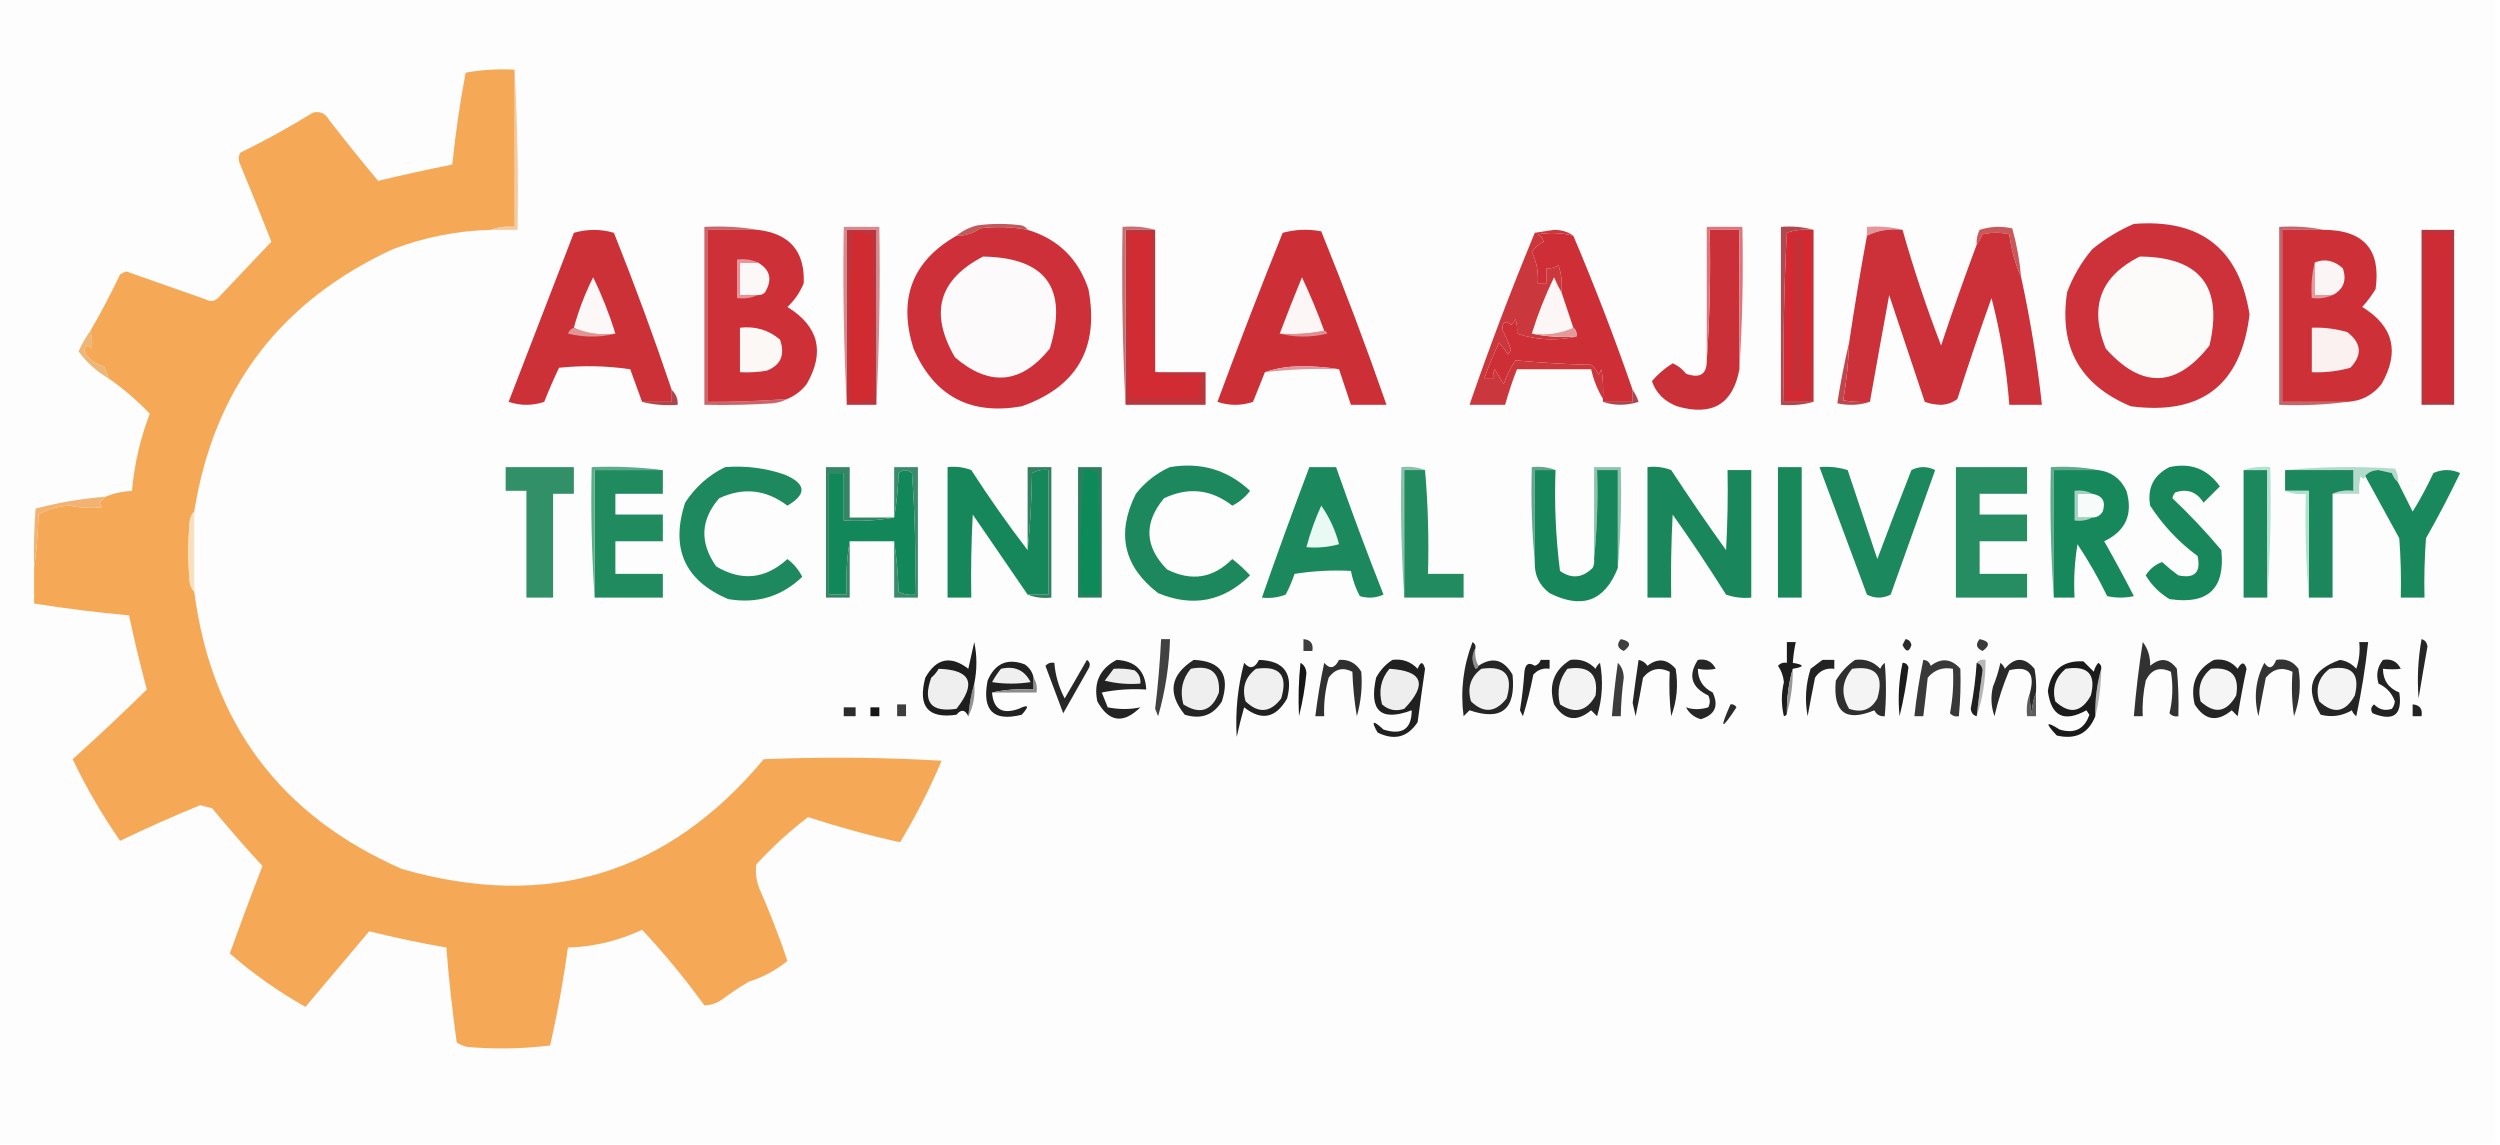 <svg width="297" height="136" viewBox="0 0 297 136" fill="none" xmlns="http://www.w3.org/2000/svg">
<g clip-path="url(#clip0_179_1258)">
<path fill-rule="evenodd" clip-rule="evenodd" d="M-0.176 -0.176C98.712 -0.176 197.599 -0.176 296.487 -0.176C296.487 45.157 296.487 90.49 296.487 135.824C197.599 135.824 98.712 135.824 -0.176 135.824C-0.176 90.49 -0.176 45.157 -0.176 -0.176Z" fill="#FDFDFD"/>
<path fill-rule="evenodd" clip-rule="evenodd" d="M61.13 8.28C61.481 14.56 61.598 20.902 61.482 27.306C60.425 27.306 59.368 27.306 58.311 27.306C59.173 26.963 60.113 26.845 61.13 26.953C61.13 20.729 61.13 14.504 61.13 8.28Z" fill="#F4CA9F"/>
<path fill-rule="evenodd" clip-rule="evenodd" d="M122.083 27.306C120.217 26.95 118.338 26.891 116.445 27.13C115.597 27.731 114.657 28.024 113.627 28.01C114.329 27.424 115.151 27.013 116.093 26.777C117.855 26.542 119.616 26.542 121.378 26.777C121.701 26.875 121.936 27.051 122.083 27.306Z" fill="#C05A5D"/>
<path fill-rule="evenodd" clip-rule="evenodd" d="M226.021 27.306C224.496 27.135 223.087 27.37 221.793 28.01C221.793 27.658 221.793 27.306 221.793 26.953C223.273 26.842 224.683 26.959 226.021 27.306Z" fill="#E2989A"/>
<path fill-rule="evenodd" clip-rule="evenodd" d="M240.114 32.943C239.403 31.334 238.933 29.631 238.705 27.834C237.648 27.599 236.591 27.599 235.534 27.834C235.328 28.293 235.093 28.704 234.829 29.067C234.779 28.446 234.896 27.859 235.181 27.306C236.457 26.898 237.749 26.839 239.057 27.13C239.588 29.024 239.94 30.962 240.114 32.943Z" fill="#C85859"/>
<path fill-rule="evenodd" clip-rule="evenodd" d="M90.021 27.306C88.024 27.306 86.028 27.306 84.031 27.306C84.031 34.117 84.031 40.929 84.031 47.741C87.208 47.759 90.379 47.642 93.544 47.389C93.032 47.671 92.445 47.847 91.782 47.917C89.084 48.093 86.382 48.152 83.679 48.093C83.679 41.047 83.679 34 83.679 26.953C85.86 26.84 87.974 26.957 90.021 27.306Z" fill="#CA666B"/>
<path fill-rule="evenodd" clip-rule="evenodd" d="M104.114 48.093C104.114 41.164 104.114 34.235 104.114 27.306C102.94 27.306 101.765 27.306 100.591 27.306C100.591 34.235 100.591 41.164 100.591 48.093C100.239 41.108 100.122 34.061 100.238 26.953C101.648 26.953 103.057 26.953 104.466 26.953C104.583 34.061 104.465 41.108 104.114 48.093Z" fill="#D78A8E"/>
<path fill-rule="evenodd" clip-rule="evenodd" d="M104.114 48.093C102.94 48.093 101.765 48.093 100.591 48.093C100.591 41.164 100.591 34.235 100.591 27.306C101.765 27.306 102.94 27.306 104.114 27.306C104.114 34.235 104.114 41.164 104.114 48.093Z" fill="#BC343C"/>
<path fill-rule="evenodd" clip-rule="evenodd" d="M101.295 27.658C102.103 27.568 102.866 27.685 103.586 28.01C103.762 34.469 103.821 40.928 103.762 47.389C102.836 47.597 101.896 47.715 100.943 47.741C100.83 41.02 100.948 34.325 101.295 27.658Z" fill="#D12B32"/>
<path fill-rule="evenodd" clip-rule="evenodd" d="M137.233 27.306C137.233 32.943 137.233 38.58 137.233 44.218C139.23 44.218 141.226 44.218 143.223 44.218C143.223 45.51 143.223 46.801 143.223 48.093C140.052 48.093 136.881 48.093 133.71 48.093C133.71 41.164 133.71 34.235 133.71 27.306C134.884 27.306 136.059 27.306 137.233 27.306Z" fill="#BA353C"/>
<path fill-rule="evenodd" clip-rule="evenodd" d="M206.642 43.865C205.883 48.008 203.417 49.477 199.243 48.27C197.724 47.69 196.725 46.691 196.249 45.275C196.962 44.444 197.784 43.739 198.715 43.161C199.34 43.432 199.869 43.843 200.3 44.394C201.956 44.997 202.778 44.469 202.767 42.808C203.118 37.703 203.235 32.535 203.119 27.306C204.293 27.306 205.468 27.306 206.642 27.306C206.642 32.826 206.642 38.345 206.642 43.865Z" fill="#CA3038"/>
<path fill-rule="evenodd" clip-rule="evenodd" d="M206.642 43.865C206.642 38.345 206.642 32.825 206.642 27.306C205.468 27.306 204.293 27.306 203.119 27.306C203.235 32.535 203.118 37.703 202.767 42.808C202.767 37.523 202.767 32.238 202.767 26.953C204.176 26.953 205.585 26.953 206.995 26.953C207.111 32.652 206.993 38.29 206.642 43.865Z" fill="#DE7578"/>
<path fill-rule="evenodd" clip-rule="evenodd" d="M215.451 27.306C214.319 27.197 213.262 27.314 212.28 27.658C211.928 34.291 211.811 40.985 211.927 47.741C213.102 47.741 214.276 47.741 215.451 47.741C214.231 48.087 212.939 48.204 211.575 48.093C211.575 41.047 211.575 34 211.575 26.953C212.939 26.842 214.231 26.96 215.451 27.306Z" fill="#B0494F"/>
<path fill-rule="evenodd" clip-rule="evenodd" d="M215.451 27.306C215.451 34.117 215.451 40.929 215.451 47.741C214.276 47.741 213.102 47.741 211.927 47.741C211.811 40.985 211.928 34.291 212.28 27.658C213.262 27.314 214.319 27.197 215.451 27.306Z" fill="#C72F37"/>
<path fill-rule="evenodd" clip-rule="evenodd" d="M287.679 27.306C288.971 27.306 290.262 27.306 291.554 27.306C291.554 34.235 291.554 41.164 291.554 48.093C290.262 48.093 288.971 48.093 287.679 48.093C287.679 41.164 287.679 34.235 287.679 27.306Z" fill="#B6363F"/>
<path fill-rule="evenodd" clip-rule="evenodd" d="M288.031 27.658C289.088 27.658 290.145 27.658 291.202 27.658C291.202 34.352 291.202 41.047 291.202 47.741C290.145 47.741 289.088 47.741 288.031 47.741C288.031 41.047 288.031 34.352 288.031 27.658Z" fill="#CE2C35"/>
<path fill-rule="evenodd" clip-rule="evenodd" d="M122.083 27.306C125.696 28.393 128.104 30.742 129.306 34.352C130.616 41.308 127.974 45.947 121.378 48.269C115.263 49.352 110.977 47.062 108.518 41.399C106.672 35.478 108.374 31.015 113.627 28.01C114.657 28.024 115.597 27.731 116.446 27.13C118.338 26.891 120.217 26.95 122.083 27.306Z" fill="#CD3038"/>
<path fill-rule="evenodd" clip-rule="evenodd" d="M116.798 30.477C124.266 30.613 126.908 34.254 124.725 41.399C121.335 45.626 117.576 45.978 113.451 42.456C110.393 37.2 111.509 33.206 116.798 30.477Z" fill="#FCFAFA"/>
<path fill-rule="evenodd" clip-rule="evenodd" d="M137.233 44.218C138.926 44.565 140.688 44.683 142.518 44.57C142.518 45.51 142.518 46.449 142.518 47.389C139.699 47.389 136.881 47.389 134.062 47.389C134.062 40.812 134.062 34.235 134.062 27.658C135.002 27.658 135.941 27.658 136.881 27.658C136.765 33.24 136.882 38.76 137.233 44.218Z" fill="#D12B34"/>
<path fill-rule="evenodd" clip-rule="evenodd" d="M185.503 34.705C185.972 36.114 186.442 37.523 186.912 38.933C185.427 39.615 183.783 39.85 181.979 39.637C182.685 37.344 183.566 35.113 184.622 32.943C184.888 33.582 185.182 34.17 185.503 34.705Z" fill="#FCF7F6"/>
<path fill-rule="evenodd" clip-rule="evenodd" d="M276.052 27.306C280.828 27.323 282.883 29.672 282.218 34.352C281.757 35.107 281.228 35.811 280.632 36.466C284.353 38.751 285.117 41.804 282.922 45.627C281.887 46.937 280.537 47.642 278.87 47.741C276.287 47.741 273.703 47.741 271.119 47.741C271.119 40.929 271.119 34.117 271.119 27.306C272.763 27.306 274.407 27.306 276.052 27.306Z" fill="#CD3037"/>
<path fill-rule="evenodd" clip-rule="evenodd" d="M274.995 31.181C274.995 32.473 274.995 33.765 274.995 35.057C275.699 35.057 276.404 35.057 277.109 35.057C276.366 35.398 275.544 35.516 274.642 35.409C274.531 33.929 274.648 32.52 274.995 31.181Z" fill="#E79A9E"/>
<path fill-rule="evenodd" clip-rule="evenodd" d="M277.109 35.057C276.404 35.057 275.699 35.057 274.995 35.057C274.995 33.765 274.995 32.473 274.995 31.181C276.189 30.704 277.304 30.939 278.342 31.886C278.812 33.333 278.401 34.39 277.109 35.057Z" fill="#FBF6F5"/>
<path fill-rule="evenodd" clip-rule="evenodd" d="M186.912 28.01C189.462 34.012 191.811 40.119 193.958 46.332C193.958 46.801 193.958 47.271 193.958 47.741C192.784 47.741 191.61 47.741 190.435 47.741C190.435 47.624 190.435 47.506 190.435 47.389C190.493 46.208 190.434 45.034 190.259 43.865C190.142 44.1 190.024 44.335 189.907 44.57C189.743 44.066 189.449 43.655 189.026 43.337C186.004 43.273 183.009 43.096 180.041 42.808C179.439 43.674 178.969 44.613 178.632 45.627C178.28 45.04 177.927 44.453 177.575 43.865C177.405 44.199 177.346 44.552 177.399 44.922C177.047 44.922 176.694 44.922 176.342 44.922C176.849 43.507 177.436 42.098 178.104 40.694C178.456 41.164 178.808 41.634 179.161 42.104C179.278 41.928 179.396 41.751 179.513 41.575C179.222 40.727 178.869 39.905 178.456 39.109C178.516 38.218 178.868 38.042 179.513 38.58C179.757 38.395 179.933 38.16 180.041 37.876C180.215 38.451 180.274 39.039 180.218 39.637C182.552 40.4 184.901 40.517 187.264 39.99C187.348 39.535 187.23 39.182 186.912 38.933C186.442 37.523 185.972 36.114 185.503 34.705C185.614 33.622 185.497 32.565 185.15 31.534C184.715 31.797 184.245 31.914 183.741 31.886C183.741 32.473 183.741 33.06 183.741 33.648C183.389 33.648 183.036 33.648 182.684 33.648C182.792 32.345 182.557 31.112 181.979 29.948C182.364 29.385 182.834 28.974 183.389 28.715C183.277 28.311 183.042 28.017 182.684 27.834C184.112 27.59 185.522 27.649 186.912 28.01Z" fill="#CE2E36"/>
<path fill-rule="evenodd" clip-rule="evenodd" d="M90.021 27.306C93.818 27.753 95.638 29.867 95.482 33.648C95.042 34.733 94.396 35.672 93.544 36.466C97.268 38.772 98.031 41.825 95.834 45.627C95.215 46.425 94.451 47.012 93.544 47.389C90.379 47.642 87.209 47.759 84.031 47.741C84.031 40.929 84.031 34.117 84.031 27.306C86.028 27.306 88.024 27.306 90.021 27.306Z" fill="#CD3037"/>
<path fill-rule="evenodd" clip-rule="evenodd" d="M90.021 31.181C91.493 32.015 91.786 33.19 90.902 34.705C90.665 34.97 90.372 35.087 90.021 35.057C89.316 35.057 88.611 35.057 87.907 35.057C87.907 33.765 87.907 32.473 87.907 31.181C88.611 31.181 89.316 31.181 90.021 31.181Z" fill="#FBF8F7"/>
<path fill-rule="evenodd" clip-rule="evenodd" d="M90.021 31.181C89.316 31.181 88.611 31.181 87.907 31.181C87.907 32.473 87.907 33.765 87.907 35.057C88.611 35.057 89.316 35.057 90.021 35.057C89.278 35.398 88.456 35.516 87.554 35.409C87.554 33.883 87.554 32.356 87.554 30.829C88.456 30.723 89.278 30.84 90.021 31.181Z" fill="#EB9399"/>
<path fill-rule="evenodd" clip-rule="evenodd" d="M186.912 28.01C185.522 27.649 184.112 27.59 182.684 27.834C183.042 28.017 183.276 28.311 183.388 28.715C182.834 28.974 182.364 29.385 181.979 29.948C182.557 31.112 182.792 32.345 182.684 33.648C183.036 33.648 183.388 33.648 183.741 33.648C183.741 33.06 183.741 32.473 183.741 31.886C184.245 31.914 184.715 31.797 185.15 31.534C185.497 32.565 185.614 33.622 185.502 34.705C185.182 34.17 184.888 33.582 184.622 32.943C183.566 35.113 182.685 37.344 181.979 39.637C183.672 39.985 185.434 40.103 187.264 39.99C184.901 40.517 182.552 40.4 180.218 39.637C180.274 39.039 180.215 38.451 180.041 37.876C179.933 38.16 179.757 38.395 179.513 38.58C178.868 38.042 178.516 38.218 178.456 39.109C178.869 39.905 179.221 40.727 179.513 41.575C179.396 41.751 179.278 41.928 179.161 42.104C178.808 41.634 178.456 41.164 178.104 40.694C177.436 42.098 176.849 43.507 176.342 44.922C176.694 44.922 177.047 44.922 177.399 44.922C177.346 44.552 177.405 44.199 177.575 43.865C177.927 44.453 178.28 45.04 178.632 45.627C178.969 44.613 179.439 43.674 180.041 42.808C183.009 43.096 186.003 43.273 189.026 43.337C189.449 43.655 189.743 44.066 189.907 44.57C190.024 44.335 190.142 44.1 190.259 43.865C190.434 45.034 190.493 46.208 190.435 47.389C189.783 46.314 189.313 45.139 189.026 43.865C186.09 43.865 183.153 43.865 180.218 43.865C179.682 45.237 179.212 46.646 178.808 48.093C177.399 48.093 175.99 48.093 174.58 48.093C176.957 41.196 179.541 34.384 182.331 27.658C183.095 27.541 183.858 27.423 184.622 27.306C185.541 27.317 186.305 27.552 186.912 28.01Z" fill="#CA383D"/>
<path fill-rule="evenodd" clip-rule="evenodd" d="M87.907 38.933C89.725 38.725 91.31 39.195 92.663 40.342C93.295 42.151 92.767 43.384 91.078 44.041C90.027 44.217 88.97 44.276 87.907 44.218C87.907 42.456 87.907 40.694 87.907 38.933Z" fill="#FBF8F6"/>
<path fill-rule="evenodd" clip-rule="evenodd" d="M137.233 27.306C136.059 27.306 134.884 27.306 133.71 27.306C133.71 34.235 133.71 41.164 133.71 48.093C133.359 41.108 133.241 34.061 133.357 26.953C134.721 26.842 136.013 26.96 137.233 27.306Z" fill="#C76E70"/>
<path fill-rule="evenodd" clip-rule="evenodd" d="M274.642 38.933C276.081 38.878 277.49 39.054 278.87 39.461C280.55 40.767 280.668 42.176 279.223 43.689C277.725 44.11 276.198 44.286 274.642 44.218C274.642 42.456 274.642 40.694 274.642 38.933Z" fill="#FBF1F0"/>
<path fill-rule="evenodd" clip-rule="evenodd" d="M186.912 38.933C187.23 39.182 187.348 39.535 187.264 39.99C185.434 40.103 183.672 39.985 181.979 39.637C183.783 39.85 185.427 39.615 186.912 38.933Z" fill="#E3999A"/>
<path fill-rule="evenodd" clip-rule="evenodd" d="M253.503 26.601C261.43 25.977 266.011 29.559 267.244 37.347C266.252 45.716 261.554 49.357 253.15 48.269C247.106 45.755 244.581 41.233 245.575 34.705C246.281 32.826 247.279 31.123 248.57 29.596C250.096 28.355 251.741 27.356 253.503 26.601Z" fill="#CD3139"/>
<path fill-rule="evenodd" clip-rule="evenodd" d="M254.207 30.477C261.368 30.533 264.128 34.057 262.487 41.047C258.54 46.088 254.429 46.206 250.155 41.399C248.17 36.455 249.521 32.814 254.207 30.477Z" fill="#FDFBFA"/>
<path fill-rule="evenodd" clip-rule="evenodd" d="M10.746 39.285C10.927 39.994 10.986 40.699 10.922 41.399C10.776 41.238 10.6 41.12 10.394 41.047C10.012 41.352 9.954 41.704 10.218 42.104C10.758 42.83 11.462 43.3 12.332 43.513C12.61 43.952 12.787 44.421 12.86 44.922C11.464 44.114 10.29 43.057 9.337 41.751C9.721 40.863 10.191 40.041 10.746 39.285Z" fill="#EDB676"/>
<path fill-rule="evenodd" clip-rule="evenodd" d="M159.078 43.865C157.673 43.631 156.205 43.513 154.674 43.513C153.068 43.516 151.6 43.751 150.269 44.218C149.804 45.385 149.334 46.559 148.86 47.741C147.451 48.211 146.041 48.211 144.632 47.741C147.118 41.008 149.702 34.313 152.383 27.658C153.897 27.249 155.424 27.19 156.964 27.482C159.722 34.291 162.306 41.161 164.715 48.093C163.306 48.093 161.896 48.093 160.487 48.093C160.016 46.682 159.547 45.273 159.078 43.865Z" fill="#CD2F37"/>
<path fill-rule="evenodd" clip-rule="evenodd" d="M157.316 39.285C157.507 39.306 157.625 39.423 157.668 39.637C155.736 40.101 153.856 40.101 152.031 39.637C153.861 39.751 155.623 39.633 157.316 39.285Z" fill="#DE8F92"/>
<path fill-rule="evenodd" clip-rule="evenodd" d="M157.316 39.285C155.623 39.633 153.861 39.751 152.031 39.637C152.875 37.402 153.755 35.171 154.674 32.943C155.657 35.026 156.538 37.14 157.316 39.285Z" fill="#FCF6F6"/>
<path fill-rule="evenodd" clip-rule="evenodd" d="M212.28 27.658C213.219 27.658 214.159 27.658 215.098 27.658C215.216 34.239 215.098 40.816 214.746 47.389C214.394 40.934 214.276 34.474 214.394 28.01C213.924 28.01 213.454 28.01 212.984 28.01C213.087 34.008 212.97 39.997 212.632 45.979C213.121 47.306 213.532 47.188 213.865 45.627C214.039 46.203 214.098 46.79 214.041 47.389C213.454 47.389 212.867 47.389 212.28 47.389C212.28 40.812 212.28 34.235 212.28 27.658Z" fill="#D72831"/>
<path fill-rule="evenodd" clip-rule="evenodd" d="M226.021 27.306C227.337 31.959 228.864 36.539 230.601 41.047C231.952 36.991 233.362 32.997 234.829 29.067C235.093 28.704 235.328 28.293 235.534 27.834C236.591 27.599 237.648 27.599 238.705 27.834C238.933 29.631 239.403 31.334 240.114 32.943C241.202 37.945 242.024 42.995 242.58 48.093C241.288 48.093 239.997 48.093 238.705 48.093C238.381 43.803 237.677 39.575 236.591 35.409C235.174 39.38 233.823 43.373 232.539 47.389C232.002 47.819 231.355 48.053 230.601 48.093C229.921 48.079 229.276 47.962 228.663 47.741C227.253 43.509 225.843 39.281 224.435 35.057C223.65 39.331 222.887 43.559 222.145 47.741C221.082 47.799 220.025 47.74 218.974 47.565C219.366 45.307 219.601 43.017 219.679 40.694C220.312 36.448 221.017 32.22 221.793 28.01C223.087 27.37 224.496 27.135 226.021 27.306Z" fill="#CC3038"/>
<path fill-rule="evenodd" clip-rule="evenodd" d="M159.078 43.865C156.112 43.759 153.176 43.876 150.27 44.218C151.6 43.751 153.068 43.516 154.674 43.513C156.205 43.513 157.673 43.631 159.078 43.865Z" fill="#E19499"/>
<path fill-rule="evenodd" clip-rule="evenodd" d="M79.803 46.332C79.803 46.801 79.803 47.271 79.803 47.741C78.629 47.741 77.454 47.741 76.28 47.741C75.813 46.459 75.343 45.167 74.871 43.865C72.059 43.455 69.241 43.396 66.415 43.689C65.782 45.014 65.195 46.364 64.653 47.741C63.244 48.211 61.834 48.211 60.425 47.741C63.009 41.047 65.593 34.352 68.176 27.658C69.779 27.2 71.365 27.2 72.933 27.658C75.4 33.827 77.69 40.052 79.803 46.332Z" fill="#CC3138"/>
<path fill-rule="evenodd" clip-rule="evenodd" d="M68.176 38.933C69.661 39.615 71.305 39.85 73.109 39.637C71.284 40.101 69.404 40.101 67.472 39.637C67.597 39.277 67.832 39.042 68.176 38.933Z" fill="#E29497"/>
<path fill-rule="evenodd" clip-rule="evenodd" d="M73.109 39.637C71.305 39.85 69.661 39.615 68.176 38.933C68.739 36.866 69.503 34.869 70.466 32.943C71.519 35.101 72.4 37.333 73.109 39.637Z" fill="#FCF8F8"/>
<path fill-rule="evenodd" clip-rule="evenodd" d="M276.052 27.306C274.407 27.306 272.764 27.306 271.119 27.306C271.119 34.117 271.119 40.929 271.119 47.741C273.703 47.741 276.287 47.741 278.87 47.741C276.234 48.09 273.533 48.208 270.767 48.093C270.767 41.047 270.767 34 270.767 26.953C272.597 26.84 274.359 26.958 276.052 27.306Z" fill="#C1676B"/>
<path fill-rule="evenodd" clip-rule="evenodd" d="M219.679 40.694C219.601 43.017 219.366 45.307 218.974 47.565C220.025 47.74 221.082 47.799 222.145 47.741C220.92 48.144 219.629 48.203 218.27 47.917C218.649 45.46 219.119 43.052 219.679 40.694Z" fill="#BD474C"/>
<path fill-rule="evenodd" clip-rule="evenodd" d="M79.803 46.332C80.307 46.783 80.542 47.37 80.508 48.093C79.027 48.205 77.618 48.087 76.28 47.741C77.454 47.741 78.629 47.741 79.803 47.741C79.803 47.271 79.803 46.801 79.803 46.332Z" fill="#AC474F"/>
<path fill-rule="evenodd" clip-rule="evenodd" d="M193.958 46.332C194.254 46.734 194.489 47.203 194.663 47.741C193.201 48.202 191.792 48.202 190.435 47.741C191.61 47.741 192.784 47.741 193.958 47.741C193.958 47.271 193.958 46.801 193.958 46.332Z" fill="#AB464E"/>
<path fill-rule="evenodd" clip-rule="evenodd" d="M61.13 8.28C61.13 14.504 61.13 20.729 61.13 26.953C60.113 26.845 59.173 26.963 58.311 27.306C54.319 27.409 50.444 28.173 46.684 29.596C33.259 35.796 25.39 46.19 23.078 60.777C22.807 61.046 22.631 61.398 22.549 61.834C22.314 64.3 22.314 66.767 22.549 69.233C22.631 69.669 22.807 70.021 23.078 70.29C25.113 85.94 33.334 96.921 47.741 103.233C65.01 108.205 79.338 103.86 90.725 90.197C97.775 89.903 104.821 89.962 111.865 90.373C110.459 93.701 108.815 96.931 106.933 100.062C103.277 99.257 99.637 98.259 96.01 97.067C93.806 98.741 91.751 100.62 89.844 102.705C89.729 103.658 89.846 104.598 90.197 105.523C91.445 108.338 92.561 111.216 93.544 114.155C92.194 115.262 90.667 116.084 88.964 116.622C87.872 117.262 86.815 117.966 85.793 118.736C85.123 119.194 84.418 119.429 83.679 119.44C81.388 116.272 78.922 113.277 76.28 110.456C73.505 111.766 70.569 112.471 67.471 112.57C66.934 116.478 66.23 120.354 65.358 124.197C62.075 124.607 58.787 124.666 55.492 124.373C55.046 124.264 54.635 124.088 54.259 123.845C53.733 120.099 53.322 116.341 53.026 112.57C49.93 112.03 46.877 111.384 43.865 110.632C41.332 113.634 38.807 116.629 36.29 119.617C33.062 117.8 30.067 115.686 27.306 113.275C28.555 109.78 29.847 106.316 31.181 102.881C29.134 100.656 27.137 98.366 25.192 96.01C24.722 95.893 24.252 95.775 23.782 95.658C20.559 96.976 17.388 98.386 14.269 99.886C12.12 96.798 10.241 93.568 8.632 90.197C11.608 87.516 14.544 84.756 17.44 81.917C16.665 79.002 15.96 76.066 15.326 73.109C11.553 72.765 7.795 72.295 4.052 71.7C4.052 70.29 4.052 68.881 4.052 67.472C4.343 65.421 4.52 63.307 4.58 61.13C5.718 60.478 6.951 60.125 8.28 60.072C9.568 60.349 10.86 60.408 12.155 60.249C11.994 60.103 11.877 59.927 11.803 59.72C12.065 59.48 12.3 59.245 12.508 59.016C13.485 58.608 14.542 58.373 15.679 58.311C15.959 55.165 16.663 52.111 17.793 49.15C16.297 47.578 14.653 46.169 12.86 44.922C12.787 44.421 12.61 43.952 12.332 43.513C11.462 43.3 10.758 42.83 10.218 42.104C9.954 41.704 10.012 41.351 10.394 41.047C10.6 41.12 10.776 41.238 10.922 41.399C10.986 40.699 10.927 39.994 10.746 39.285C11.995 37.142 13.169 34.91 14.269 32.591C14.504 32.473 14.739 32.356 14.974 32.238C18.11 33.331 21.281 34.447 24.487 35.586C24.996 35.861 25.465 35.802 25.896 35.409C28.01 33.178 30.124 30.946 32.238 28.715C31.039 25.645 29.806 22.592 28.539 19.554C28.304 19.085 28.304 18.615 28.539 18.145C31.49 16.699 34.367 15.113 37.171 13.389C38.018 13.166 38.664 13.46 39.109 14.269C41.004 16.709 42.942 19.117 44.922 21.492C47.814 20.784 50.751 20.138 53.73 19.554C54.106 15.894 54.634 12.254 55.316 8.632C57.221 8.289 59.159 8.172 61.13 8.28Z" fill="#F5A856"/>
<path fill-rule="evenodd" clip-rule="evenodd" d="M122.083 70.642C122.905 70.642 123.727 70.642 124.549 70.642C124.549 65.71 124.549 60.777 124.549 55.844C123.856 55.76 123.21 55.878 122.611 56.197C122.557 59.514 122.381 62.567 122.083 65.358C122.083 62.069 122.083 58.781 122.083 55.492C123.023 55.492 123.962 55.492 124.902 55.492C124.902 60.66 124.902 65.827 124.902 70.995C123.885 71.103 122.945 70.985 122.083 70.642Z" fill="#337F62"/>
<path fill-rule="evenodd" clip-rule="evenodd" d="M169.295 55.844C168.473 55.844 167.651 55.844 166.829 55.844C166.829 60.894 166.829 65.945 166.829 70.995C166.478 65.889 166.361 60.722 166.477 55.492C167.493 55.384 168.433 55.502 169.295 55.844Z" fill="#8BC0AC"/>
<path fill-rule="evenodd" clip-rule="evenodd" d="M211.223 55.492C212.162 55.492 213.102 55.492 214.041 55.492C214.041 60.66 214.041 65.827 214.041 70.995C213.102 70.995 212.162 70.995 211.223 70.995C211.223 65.827 211.223 60.66 211.223 55.492Z" fill="#18885B"/>
<path fill-rule="evenodd" clip-rule="evenodd" d="M78.746 55.845C78.746 56.784 78.746 57.724 78.746 58.663C76.867 58.663 74.988 58.663 73.109 58.663C73.109 59.485 73.109 60.308 73.109 61.13C74.988 61.13 76.867 61.13 78.746 61.13C78.746 62.187 78.746 63.244 78.746 64.301C76.867 64.301 74.988 64.301 73.109 64.301C73.109 65.593 73.109 66.884 73.109 68.176C74.988 68.176 76.867 68.176 78.746 68.176C78.746 69.116 78.746 70.055 78.746 70.995C76.045 70.995 73.344 70.995 70.642 70.995C70.642 65.945 70.642 60.895 70.642 55.845C73.344 55.845 76.045 55.845 78.746 55.845Z" fill="#208B5F"/>
<path fill-rule="evenodd" clip-rule="evenodd" d="M86.145 55.492C88.562 55.304 90.912 55.597 93.192 56.373C95.773 57.46 95.891 58.693 93.544 60.073C91.009 58.151 88.307 57.858 85.44 59.192C83.215 61.764 83.097 64.465 85.088 67.295C88.112 69.09 90.931 68.797 93.544 66.415C94.296 66.975 94.883 67.68 95.306 68.528C92.853 70.876 89.916 71.757 86.497 71.171C81.335 68.968 79.632 65.151 81.389 59.72C82.614 57.846 84.2 56.436 86.145 55.492Z" fill="#1E895E"/>
<path fill-rule="evenodd" clip-rule="evenodd" d="M106.228 64.3C106.519 66.233 106.696 68.23 106.757 70.29C107.355 70.609 108.001 70.727 108.694 70.642C108.812 65.822 108.694 61.006 108.342 56.197C107.799 55.758 107.27 55.758 106.757 56.197C106.695 58.023 106.519 59.785 106.228 61.482C106.228 59.485 106.228 57.489 106.228 55.492C107.168 55.492 108.107 55.492 109.047 55.492C109.047 60.66 109.047 65.827 109.047 70.995C108.107 70.995 107.168 70.995 106.228 70.995C106.228 68.763 106.228 66.532 106.228 64.3Z" fill="#398B6C"/>
<path fill-rule="evenodd" clip-rule="evenodd" d="M169.295 55.845C169.646 59.892 169.763 64.003 169.648 68.176C171.057 68.176 172.466 68.176 173.876 68.176C173.876 69.116 173.876 70.055 173.876 70.995C171.527 70.995 169.178 70.995 166.829 70.995C166.829 65.945 166.829 60.895 166.829 55.845C167.651 55.845 168.473 55.845 169.295 55.845Z" fill="#228B60"/>
<path fill-rule="evenodd" clip-rule="evenodd" d="M184.798 55.844C183.976 55.844 183.154 55.844 182.332 55.844C182.332 59.485 182.332 63.126 182.332 66.767C181.981 63.072 181.864 59.313 181.979 55.492C182.996 55.384 183.936 55.502 184.798 55.844Z" fill="#64A58B"/>
<path fill-rule="evenodd" clip-rule="evenodd" d="M192.197 67.472C192.197 63.596 192.197 59.72 192.197 55.844C191.375 55.844 190.553 55.844 189.731 55.844C189.846 59.432 189.729 62.955 189.378 66.415C189.378 62.774 189.378 59.133 189.378 55.492C190.435 55.492 191.492 55.492 192.549 55.492C192.665 59.548 192.548 63.542 192.197 67.472Z" fill="#8DC2AE"/>
<path fill-rule="evenodd" clip-rule="evenodd" d="M266.539 55.845C267.478 55.845 268.418 55.845 269.357 55.845C269.357 60.895 269.357 65.945 269.357 70.995C268.418 70.995 267.478 70.995 266.539 70.995C266.539 65.945 266.539 60.895 266.539 55.845Z" fill="#1D885D"/>
<path fill-rule="evenodd" clip-rule="evenodd" d="M266.539 55.845C267.521 55.5 268.578 55.383 269.71 55.492C269.826 60.722 269.708 65.89 269.357 70.995C269.357 65.945 269.357 60.895 269.357 55.845C268.418 55.845 267.478 55.845 266.539 55.845Z" fill="#B1E3D0"/>
<path fill-rule="evenodd" clip-rule="evenodd" d="M271.471 55.844C275.756 55.436 280.101 55.377 284.508 55.668C284.818 56.146 284.935 56.675 284.86 57.254C284.546 56.986 284.311 56.633 284.155 56.197C283.627 56.08 283.098 55.962 282.57 55.844C281.87 55.869 281.342 56.103 280.984 56.549C280.875 56.985 280.699 56.985 280.456 56.549C280.281 57.244 280.223 57.949 280.28 58.663C279.223 58.663 278.166 58.663 277.109 58.663C277.851 58.322 278.673 58.204 279.575 58.311C279.575 57.489 279.575 56.666 279.575 55.844C276.874 55.844 274.173 55.844 271.471 55.844Z" fill="#B3DBCB"/>
<path fill-rule="evenodd" clip-rule="evenodd" d="M271.471 55.845C274.173 55.845 276.874 55.845 279.575 55.845C279.575 56.667 279.575 57.489 279.575 58.311C278.673 58.205 277.851 58.322 277.109 58.663C277.109 62.774 277.109 66.884 277.109 70.995C276.169 70.995 275.23 70.995 274.29 70.995C274.29 66.767 274.29 62.539 274.29 58.311C273.35 58.311 272.411 58.311 271.471 58.311C271.471 57.489 271.471 56.667 271.471 55.845Z" fill="#1C865C"/>
<path fill-rule="evenodd" clip-rule="evenodd" d="M195.72 55.492C196.688 55.382 197.628 55.499 198.539 55.844C200.643 59.064 202.815 62.235 205.057 65.358C205.233 62.189 205.292 59.018 205.233 55.844C206.173 55.844 207.112 55.844 208.052 55.844C208.052 60.895 208.052 65.945 208.052 70.995C207.013 71.092 206.015 70.975 205.057 70.642C203.03 67.411 200.916 64.24 198.715 61.13C198.539 64.416 198.48 67.704 198.539 70.995C197.599 70.995 196.66 70.995 195.72 70.995C195.72 65.827 195.72 60.66 195.72 55.492Z" fill="#19865B"/>
<path fill-rule="evenodd" clip-rule="evenodd" d="M78.746 55.845C76.045 55.845 73.344 55.845 70.642 55.845C70.642 60.895 70.642 65.945 70.642 70.995C70.292 65.889 70.174 60.722 70.29 55.492C73.174 55.377 75.992 55.495 78.746 55.845Z" fill="#5DAB8D"/>
<path fill-rule="evenodd" clip-rule="evenodd" d="M12.508 59.016C12.3 59.245 12.065 59.48 11.803 59.72C11.877 59.927 11.994 60.103 12.155 60.249C10.86 60.408 9.568 60.349 8.28 60.072C6.951 60.125 5.718 60.478 4.58 61.13C4.52 63.307 4.343 65.421 4.052 67.472C3.993 65.12 4.052 62.771 4.228 60.425C6.938 59.704 9.698 59.234 12.508 59.016Z" fill="#F2B372"/>
<path fill-rule="evenodd" clip-rule="evenodd" d="M271.471 58.311C272.411 58.311 273.35 58.311 274.29 58.311C274.29 62.539 274.29 66.767 274.29 70.995C273.94 66.947 273.822 62.837 273.938 58.663C273.036 58.77 272.214 58.652 271.471 58.311Z" fill="#AEE1CD"/>
<path fill-rule="evenodd" clip-rule="evenodd" d="M60.072 55.492C62.774 55.492 65.475 55.492 68.176 55.492C68.176 56.549 68.176 57.606 68.176 58.663C67.354 58.663 66.532 58.663 65.71 58.663C65.71 62.774 65.71 66.884 65.71 70.995C64.653 70.995 63.596 70.995 62.539 70.995C62.539 66.767 62.539 62.539 62.539 58.311C61.717 58.311 60.895 58.311 60.072 58.311C60.072 57.371 60.072 56.432 60.072 55.492Z" fill="#319068"/>
<path fill-rule="evenodd" clip-rule="evenodd" d="M106.228 64.3C104.466 64.3 102.705 64.3 100.943 64.3C100.594 66.348 100.477 68.462 100.591 70.642C99.886 70.642 99.181 70.642 98.477 70.642C98.477 65.827 98.477 61.012 98.477 56.197C99.064 56.197 99.651 56.197 100.238 56.197C100.238 58.076 100.238 59.955 100.238 61.834C102.302 61.948 104.299 61.83 106.228 61.482C106.519 59.785 106.695 58.023 106.756 56.197C107.27 55.758 107.799 55.758 108.342 56.197C108.694 61.006 108.812 65.822 108.694 70.642C108.001 70.727 107.355 70.609 106.756 70.29C106.695 68.23 106.519 66.233 106.228 64.3Z" fill="#11875A"/>
<path fill-rule="evenodd" clip-rule="evenodd" d="M232.363 55.492C235.181 55.492 238 55.492 240.819 55.492C240.819 56.549 240.819 57.606 240.819 58.663C238.94 58.663 237.06 58.663 235.181 58.663C235.181 59.485 235.181 60.307 235.181 61.13C237.06 61.13 238.94 61.13 240.819 61.13C240.819 62.187 240.819 63.243 240.819 64.3C238.94 64.3 237.06 64.3 235.181 64.3C235.181 65.593 235.181 66.884 235.181 68.176C237.06 68.176 238.94 68.176 240.819 68.176C240.819 69.116 240.819 70.055 240.819 70.995C238 70.995 235.181 70.995 232.363 70.995C232.363 65.827 232.363 60.66 232.363 55.492Z" fill="#268D62"/>
<path fill-rule="evenodd" clip-rule="evenodd" d="M128.073 55.492C129.012 55.492 129.951 55.492 130.891 55.492C130.891 60.66 130.891 65.827 130.891 70.995C129.951 70.995 129.012 70.995 128.073 70.995C128.073 65.827 128.073 60.66 128.073 55.492Z" fill="#297F5E"/>
<path fill-rule="evenodd" clip-rule="evenodd" d="M128.777 55.845C129.356 55.769 129.885 55.887 130.363 56.197C130.539 61.011 130.598 65.826 130.539 70.643C129.834 70.643 129.13 70.643 128.425 70.643C128.314 65.682 128.431 60.749 128.777 55.845Z" fill="#0C8A59"/>
<path fill-rule="evenodd" clip-rule="evenodd" d="M249.275 55.845C247.513 55.845 245.751 55.845 243.99 55.845C243.99 60.895 243.99 65.945 243.99 70.995C243.639 65.89 243.521 60.722 243.637 55.492C245.584 55.379 247.464 55.496 249.275 55.845Z" fill="#60AA8D"/>
<path fill-rule="evenodd" clip-rule="evenodd" d="M106.228 61.482C104.299 61.83 102.302 61.948 100.238 61.834C100.238 59.955 100.238 58.076 100.238 56.197C99.651 56.197 99.064 56.197 98.477 56.197C98.477 61.012 98.477 65.827 98.477 70.642C99.181 70.642 99.886 70.642 100.591 70.642C100.477 68.462 100.594 66.348 100.943 64.3C100.943 66.532 100.943 68.763 100.943 70.995C100.003 70.995 99.064 70.995 98.124 70.995C98.124 65.827 98.124 60.66 98.124 55.492C99.064 55.492 100.003 55.492 100.943 55.492C100.943 57.489 100.943 59.485 100.943 61.482C102.705 61.482 104.466 61.482 106.228 61.482Z" fill="#338565"/>
<path fill-rule="evenodd" clip-rule="evenodd" d="M249.275 55.845C250.832 56.049 251.948 56.871 252.622 58.311C253.428 61.078 252.548 63.074 249.979 64.301C251.198 66.445 252.373 68.618 253.503 70.819C252.446 71.054 251.389 71.054 250.332 70.819C249.291 68.677 248.117 66.622 246.808 64.653C246.457 66.754 246.34 68.868 246.456 70.995C245.634 70.995 244.812 70.995 243.99 70.995C243.99 65.945 243.99 60.895 243.99 55.845C245.751 55.845 247.513 55.845 249.275 55.845Z" fill="#17885B"/>
<path fill-rule="evenodd" clip-rule="evenodd" d="M248.57 58.663C247.983 58.663 247.396 58.663 246.808 58.663C246.808 59.603 246.808 60.542 246.808 61.482C247.396 61.482 247.983 61.482 248.57 61.482C247.948 61.82 247.243 61.938 246.456 61.834C246.456 60.66 246.456 59.485 246.456 58.311C247.243 58.207 247.948 58.325 248.57 58.663Z" fill="#A3D2C0"/>
<path fill-rule="evenodd" clip-rule="evenodd" d="M248.57 58.663C249.787 58.885 250.198 59.589 249.803 60.777C249.516 61.243 249.104 61.478 248.57 61.482C247.983 61.482 247.396 61.482 246.808 61.482C246.808 60.542 246.808 59.603 246.808 58.663C247.396 58.663 247.983 58.663 248.57 58.663Z" fill="#F7FCFB"/>
<path fill-rule="evenodd" clip-rule="evenodd" d="M23.078 60.777C23.078 63.948 23.078 67.119 23.078 70.29C22.807 70.021 22.631 69.669 22.549 69.233C22.314 66.767 22.314 64.3 22.549 61.834C22.631 61.398 22.807 61.046 23.078 60.777Z" fill="#F8E0BE"/>
<path fill-rule="evenodd" clip-rule="evenodd" d="M184.798 55.845C184.645 59.865 184.822 63.858 185.326 67.824C186.688 68.793 187.98 68.675 189.202 67.472C189.372 67.138 189.431 66.785 189.378 66.415C189.728 62.955 189.846 59.432 189.731 55.845C190.553 55.845 191.375 55.845 192.197 55.845C192.197 59.72 192.197 63.596 192.197 67.472C190.649 71.412 187.948 72.41 184.093 70.466C182.865 69.544 182.278 68.311 182.332 66.767C182.332 63.126 182.332 59.485 182.332 55.845C183.154 55.845 183.976 55.845 184.798 55.845Z" fill="#17875B"/>
<path fill-rule="evenodd" clip-rule="evenodd" d="M155.554 55.492C156.611 55.492 157.668 55.492 158.725 55.492C160.499 60.57 162.378 65.62 164.363 70.642C163.445 71.048 162.505 71.107 161.544 70.819C161.041 69.871 160.688 68.873 160.487 67.824C158.243 67.708 156.012 67.825 153.793 68.176C153.509 69.027 153.157 69.849 152.736 70.642C151.825 70.988 150.885 71.105 149.917 70.995C151.725 65.808 153.604 60.641 155.554 55.492Z" fill="#1C885D"/>
<path fill-rule="evenodd" clip-rule="evenodd" d="M156.964 60.072C157.933 61.444 158.638 62.971 159.078 64.653C157.807 65.001 156.515 65.119 155.202 65.005C155.649 63.31 156.237 61.666 156.964 60.072Z" fill="#E9F9F3"/>
<path fill-rule="evenodd" clip-rule="evenodd" d="M216.156 55.492C217.31 55.392 218.426 55.51 219.503 55.845C220.679 59.371 221.854 62.895 223.026 66.415C224.337 62.893 225.688 59.37 227.078 55.845C228.017 55.375 228.957 55.375 229.896 55.845C228.136 60.773 226.374 65.706 224.611 70.642C223.672 71.112 222.732 71.112 221.793 70.642C219.907 65.569 218.027 60.518 216.156 55.492Z" fill="#1B885D"/>
<path fill-rule="evenodd" clip-rule="evenodd" d="M284.86 57.254C285.439 58.423 286.026 59.598 286.622 60.777C287.528 59.318 288.35 57.791 289.088 56.197C290.145 55.727 291.202 55.727 292.259 56.197C290.998 58.836 289.648 61.42 288.207 63.948C288.031 66.294 287.973 68.643 288.031 70.995C287.091 70.995 286.152 70.995 285.212 70.995C285.271 68.643 285.212 66.294 285.036 63.948C283.676 61.46 282.325 58.994 280.984 56.549C281.342 56.104 281.87 55.869 282.57 55.845C283.098 55.962 283.627 56.08 284.155 56.197C284.311 56.633 284.546 56.986 284.86 57.254Z" fill="#19885C"/>
<path fill-rule="evenodd" clip-rule="evenodd" d="M122.083 65.358C122.381 62.567 122.557 59.514 122.611 56.197C123.21 55.878 123.856 55.76 124.549 55.844C124.549 60.777 124.549 65.71 124.549 70.642C123.727 70.642 122.905 70.642 122.083 70.642C119.918 67.495 117.745 64.324 115.565 61.13C115.388 64.416 115.33 67.704 115.388 70.995C114.449 70.995 113.509 70.995 112.57 70.995C112.57 65.827 112.57 60.66 112.57 55.492C113.538 55.382 114.477 55.499 115.388 55.844C117.503 59.127 119.734 62.298 122.083 65.358Z" fill="#16875B"/>
<path fill-rule="evenodd" clip-rule="evenodd" d="M257.731 55.492C260.25 54.941 262.246 55.705 263.72 57.782C263.074 58.428 262.428 59.074 261.782 59.72C260.989 58.443 259.873 58.031 258.435 58.487C258.251 58.685 258.134 58.92 258.083 59.192C260.126 61.118 262.063 63.173 263.896 65.358C264.374 69.929 262.319 71.867 257.731 71.171C256.552 70.462 255.612 69.522 254.912 68.352C255.368 67.621 256.014 67.092 256.85 66.767C257.457 67.323 258.103 67.852 258.788 68.352C260.725 68.763 261.489 68 261.078 66.062C258.831 64.403 256.952 62.407 255.44 60.072C255.079 57.977 255.842 56.451 257.731 55.492Z" fill="#19875C"/>
<path fill-rule="evenodd" clip-rule="evenodd" d="M138.995 55.492C142.664 54.876 145.835 55.816 148.508 58.311C147.947 59.062 147.243 59.649 146.394 60.072C143.884 58.12 141.182 57.826 138.29 59.192C135.857 62.11 135.975 64.929 138.643 67.648C141.546 69.108 144.13 68.697 146.394 66.415C147.151 66.996 147.856 67.641 148.508 68.352C145.348 71.461 141.707 72.165 137.586 70.466C133.475 67.301 132.594 63.366 134.943 58.663C136.057 57.251 137.407 56.194 138.995 55.492Z" fill="#1D885D"/>
<path fill-rule="evenodd" clip-rule="evenodd" d="M192.549 75.927C193.733 76.175 193.851 76.645 192.902 77.337C192.147 77.007 192.029 76.537 192.549 75.927Z" fill="#404040"/>
<path fill-rule="evenodd" clip-rule="evenodd" d="M226.373 75.927C226.756 75.97 226.991 76.205 227.078 76.632C226.794 77.498 226.442 77.498 226.021 76.632C226.149 76.391 226.266 76.156 226.373 75.927Z" fill="#2B2B2B"/>
<path fill-rule="evenodd" clip-rule="evenodd" d="M235.181 75.927C236.365 76.175 236.483 76.645 235.534 77.337C234.779 77.007 234.661 76.537 235.181 75.927Z" fill="#3A3A3A"/>
<path fill-rule="evenodd" clip-rule="evenodd" d="M154.85 75.927C155.7 75.996 156.052 76.466 155.907 77.337C155.554 77.337 155.202 77.337 154.85 77.337C154.85 76.867 154.85 76.397 154.85 75.927Z" fill="#3F3F3F"/>
<path fill-rule="evenodd" clip-rule="evenodd" d="M287.679 75.927C288.084 76.03 288.319 76.323 288.383 76.808C288.018 78.863 287.666 80.918 287.326 82.974C287.144 80.631 287.261 78.282 287.679 75.927Z" fill="#262626"/>
<path fill-rule="evenodd" clip-rule="evenodd" d="M159.078 78.394C160.235 78.312 161.116 78.782 161.72 79.803C161.864 81.59 161.688 83.351 161.192 85.088C160.9 83.338 160.723 81.576 160.663 79.803C159.534 79.231 158.594 79.466 157.845 80.508C157.423 82.006 157.247 83.533 157.316 85.088C156.964 85.088 156.611 85.088 156.259 85.088C156.52 82.961 156.872 80.847 157.316 78.746C157.983 79.527 158.57 79.409 159.078 78.394Z" fill="#303030"/>
<path fill-rule="evenodd" clip-rule="evenodd" d="M175.285 76.984C175.181 77.772 175.299 78.477 175.637 79.099C175.616 79.29 175.499 79.407 175.285 79.451C174.828 78.579 174.828 77.757 175.285 76.984Z" fill="#8E8E8E"/>
<path fill-rule="evenodd" clip-rule="evenodd" d="M228.487 78.394C228.927 78.421 229.221 78.656 229.368 79.098C230.639 78.123 231.813 78.24 232.891 79.451C232.951 81.328 232.892 83.207 232.715 85.088C232.301 85.165 231.949 85.048 231.658 84.736C231.992 82.997 232.109 81.235 232.01 79.451C230.788 79.231 229.789 79.583 229.015 80.508C228.852 82.04 228.675 83.566 228.487 85.088C228.135 85.088 227.782 85.088 227.43 85.088C227.67 82.826 228.023 80.594 228.487 78.394Z" fill="#393939"/>
<path fill-rule="evenodd" clip-rule="evenodd" d="M280.28 76.28C280.632 76.28 280.984 76.28 281.337 76.28C281.021 79.244 280.551 82.18 279.927 85.088C279.684 84.903 279.507 84.668 279.399 84.383C278.252 85.063 277.019 85.239 275.699 84.912C273.747 81.776 274.511 79.603 277.99 78.394C278.756 78.511 279.402 78.864 279.927 79.451C280.274 78.419 280.391 77.362 280.28 76.28Z" fill="#252525"/>
<path fill-rule="evenodd" clip-rule="evenodd" d="M241.876 82.269C241.589 83.02 241.413 83.842 241.347 84.736C241.172 83.922 241.113 83.1 241.171 82.269C241.788 79.942 240.966 79.061 238.705 79.627C237.953 81.393 237.366 83.214 236.943 85.088C236.535 83.931 236.476 82.756 236.767 81.565C237.141 80.674 237.434 79.734 237.648 78.746C237.891 78.931 238.068 79.166 238.176 79.451C239.35 78.041 240.525 78.041 241.699 79.451C241.875 80.383 241.933 81.323 241.876 82.269Z" fill="#2A2A2A"/>
<path fill-rule="evenodd" clip-rule="evenodd" d="M254.56 76.28C255.166 77.04 255.459 77.98 255.44 79.099C256.645 78.08 257.702 78.198 258.611 79.451C258.787 81.326 258.846 83.205 258.788 85.088C258.374 85.165 258.021 85.048 257.731 84.736C258.122 83.111 258.18 81.467 257.907 79.803C256.56 79.168 255.562 79.521 254.912 80.86C254.608 82.253 254.491 83.662 254.56 85.088C254.207 85.088 253.855 85.088 253.503 85.088C253.75 82.135 254.102 79.198 254.56 76.28Z" fill="#323232"/>
<path fill-rule="evenodd" clip-rule="evenodd" d="M175.285 76.984C174.828 77.757 174.828 78.579 175.285 79.451C175.499 79.407 175.616 79.29 175.637 79.099C177.302 77.989 178.653 78.341 179.689 80.156C180.102 84.271 178.399 85.68 174.58 84.383C174.345 84.618 174.111 84.853 173.876 85.088C173.48 82.068 173.833 79.132 174.933 76.28C175.214 76.441 175.331 76.676 175.285 76.984Z" fill="#262626"/>
<path fill-rule="evenodd" clip-rule="evenodd" d="M175.99 79.451C178.81 79.043 179.809 80.217 178.984 82.974C177.667 84.657 176.258 84.775 174.756 83.326C174.285 81.711 174.696 80.419 175.99 79.451Z" fill="#F0F0F0"/>
<path fill-rule="evenodd" clip-rule="evenodd" d="M183.036 78.394C183.389 78.394 183.741 78.394 184.093 78.394C184.093 78.746 184.093 79.098 184.093 79.451C183.311 79.337 182.664 79.572 182.156 80.155C181.834 81.828 181.422 83.472 180.922 85.088C180.805 84.853 180.687 84.618 180.57 84.383C180.82 82.867 180.996 81.34 181.099 79.803C181.21 78.871 181.621 78.636 182.332 79.098C182.692 78.973 182.927 78.738 183.036 78.394Z" fill="#212121"/>
<path fill-rule="evenodd" clip-rule="evenodd" d="M201.71 78.394C202.689 78.225 203.393 78.578 203.824 79.451C203.18 79.599 202.476 79.599 201.71 79.451C201.7 80.739 202.287 81.678 203.472 82.269C204.21 83.861 203.74 84.918 202.062 85.441C201.268 85.221 200.681 84.751 200.301 84.031C201.104 84.317 201.985 84.317 202.943 84.031C203.178 83.561 203.178 83.091 202.943 82.622C200.924 81.653 200.513 80.243 201.71 78.394Z" fill="#262626"/>
<path fill-rule="evenodd" clip-rule="evenodd" d="M220.383 78.394C221.568 78.242 222.566 78.595 223.378 79.451C223.487 79.166 223.663 78.931 223.907 78.746C224.098 80.844 224.098 82.958 223.907 85.088C223.335 85.137 222.924 84.902 222.674 84.383C219.266 85.798 217.74 84.624 218.093 80.86C218.69 79.853 219.454 79.031 220.383 78.394Z" fill="#2F2F2F"/>
<path fill-rule="evenodd" clip-rule="evenodd" d="M220.031 79.451C222.851 79.043 223.85 80.217 223.026 82.974C222.303 84.31 221.187 84.721 219.679 84.207C218.671 82.532 218.788 80.947 220.031 79.451Z" fill="#F4F4F4"/>
<path fill-rule="evenodd" clip-rule="evenodd" d="M276.757 79.451C279.399 78.981 280.397 80.038 279.751 82.622C278.631 84.648 277.221 84.883 275.523 83.326C275.052 81.727 275.463 80.435 276.757 79.451Z" fill="#F4F4F4"/>
<path fill-rule="evenodd" clip-rule="evenodd" d="M270.415 78.394C271.525 78.203 272.406 78.555 273.057 79.451C273.385 81.387 273.209 83.266 272.528 85.088C272.273 83.334 272.214 81.572 272.352 79.803C271.11 79.208 270.053 79.442 269.181 80.508C268.875 82.031 268.581 83.558 268.301 85.088C267.722 82.861 267.957 80.747 269.005 78.746C269.544 79.543 270.014 79.425 270.415 78.394Z" fill="#333333"/>
<path fill-rule="evenodd" clip-rule="evenodd" d="M216.508 78.394C216.977 78.394 217.447 78.394 217.917 78.394C217.917 78.746 217.917 79.098 217.917 79.451C216.922 79.332 216.158 79.684 215.627 80.508C215.32 82.031 215.027 83.558 214.746 85.088C214.394 83.196 214.512 81.317 215.098 79.451C215.564 79.095 216.033 78.743 216.508 78.394Z" fill="#222222"/>
<path fill-rule="evenodd" clip-rule="evenodd" d="M234.829 78.746C235.079 78.428 235.431 78.31 235.886 78.394C235.904 80.734 235.551 82.965 234.829 85.088C235.025 83.266 235.26 81.445 235.534 79.627C235.469 79.142 235.234 78.849 234.829 78.746Z" fill="#B7B7B7"/>
<path fill-rule="evenodd" clip-rule="evenodd" d="M234.829 78.746C235.234 78.849 235.469 79.142 235.534 79.627C235.26 81.445 235.025 83.266 234.829 85.088C234.424 84.986 234.189 84.692 234.124 84.207C234.475 82.399 234.71 80.579 234.829 78.746Z" fill="#202020"/>
<path fill-rule="evenodd" clip-rule="evenodd" d="M122.788 80.508C122.788 80.977 122.788 81.447 122.788 81.917C121.074 81.805 119.43 81.922 117.855 82.269C118.011 84.261 119.068 84.907 121.026 84.207C122.209 83.635 122.327 83.87 121.378 84.912C117.994 85.756 116.643 84.406 117.326 80.86C118.204 78.806 119.672 78.16 121.731 78.922C122.309 79.32 122.661 79.849 122.788 80.508Z" fill="#212121"/>
<path fill-rule="evenodd" clip-rule="evenodd" d="M118.912 79.451C120.538 79.078 121.713 79.607 122.435 81.036C120.909 81.271 119.382 81.271 117.855 81.036C118.167 80.467 118.519 79.939 118.912 79.451Z" fill="#EFEFEF"/>
<path fill-rule="evenodd" clip-rule="evenodd" d="M132.653 78.394C134.884 78.511 136.059 79.686 136.176 81.917C134.399 81.802 132.637 81.919 130.891 82.269C131.126 82.857 131.361 83.444 131.596 84.031C132.947 84.296 134.239 84.296 135.472 84.031C133.445 86.034 131.742 85.799 130.363 83.326C129.894 81.094 130.657 79.45 132.653 78.394Z" fill="#232323"/>
<path fill-rule="evenodd" clip-rule="evenodd" d="M132.301 79.451C133.131 79.393 133.953 79.452 134.767 79.627C135.308 80.018 135.543 80.546 135.472 81.212C134.043 81.327 132.633 81.209 131.244 80.86C131.604 80.384 131.957 79.914 132.301 79.451Z" fill="#EEEEEE"/>
<path fill-rule="evenodd" clip-rule="evenodd" d="M137.938 75.927C138.29 75.927 138.642 75.927 138.995 75.927C138.91 79.042 138.44 82.096 137.585 85.088C137.468 84.795 137.35 84.501 137.233 84.207C137.567 81.456 137.802 78.696 137.938 75.927Z" fill="#414141"/>
<path fill-rule="evenodd" clip-rule="evenodd" d="M129.13 78.394C129.508 78.658 129.566 79.011 129.306 79.451C128.308 81.212 127.309 82.974 126.311 84.736C125.607 82.858 124.902 80.979 124.197 79.098C124.488 78.786 124.84 78.669 125.254 78.746C125.377 80.24 125.788 81.65 126.487 82.974C127.372 81.438 128.253 79.911 129.13 78.394Z" fill="#272727"/>
<path fill-rule="evenodd" clip-rule="evenodd" d="M154.497 78.746C154.929 78.976 155.164 79.387 155.202 79.979C155.038 81.709 154.744 83.412 154.321 85.088C154.216 82.973 154.274 80.859 154.497 78.746Z" fill="#171717"/>
<path fill-rule="evenodd" clip-rule="evenodd" d="M283.098 78.394C284.077 78.225 284.782 78.578 285.212 79.451C284.606 79.537 283.902 79.537 283.098 79.451C283.099 80.807 283.745 81.746 285.036 82.269C285.428 84.93 284.371 85.753 281.865 84.736C281.601 84.336 281.66 83.984 282.041 83.679C282.638 84.306 283.343 84.482 284.155 84.207C284.352 83.952 284.47 83.658 284.508 83.326C284.169 82.359 283.523 81.655 282.57 81.213C282.256 80.156 282.432 79.217 283.098 78.394Z" fill="#222222"/>
<path fill-rule="evenodd" clip-rule="evenodd" d="M122.788 80.508C123.123 81.008 123.24 81.595 123.14 82.269C121.378 82.269 119.617 82.269 117.855 82.269C119.43 81.922 121.074 81.805 122.788 81.917C122.788 81.448 122.788 80.978 122.788 80.508Z" fill="#8B8B8B"/>
<path fill-rule="evenodd" clip-rule="evenodd" d="M212.984 79.451C212.495 81.131 212.26 82.893 212.28 84.736C212.259 84.927 212.141 85.044 211.927 85.088C211.605 83.752 211.605 82.401 211.927 81.036C211.86 80.314 211.625 79.668 211.223 79.099C211.513 78.786 211.866 78.669 212.28 78.746C212.28 77.924 212.28 77.102 212.28 76.28C212.632 76.28 212.984 76.28 213.337 76.28C213.163 77.092 213.046 77.914 212.984 78.746C214.394 78.981 214.394 79.216 212.984 79.451Z" fill="#1D1D1D"/>
<path fill-rule="evenodd" clip-rule="evenodd" d="M212.984 79.451C213.004 81.294 212.769 83.055 212.28 84.736C212.26 82.893 212.495 81.131 212.984 79.451Z" fill="#989898"/>
<path fill-rule="evenodd" clip-rule="evenodd" d="M226.021 78.746C226.372 78.736 226.607 78.912 226.725 79.275C226.488 81.234 226.136 83.172 225.668 85.088C225.456 82.973 225.574 80.859 226.021 78.746Z" fill="#1C1C1C"/>
<path fill-rule="evenodd" clip-rule="evenodd" d="M249.627 79.451C249.617 81.407 249.382 83.286 248.922 85.088C248.879 83.126 249.114 81.247 249.627 79.451Z" fill="#B3B3B3"/>
<path fill-rule="evenodd" clip-rule="evenodd" d="M192.197 78.746C192.647 79.167 192.882 79.754 192.902 80.508C192.696 82.029 192.579 83.556 192.549 85.088C192.197 85.088 191.845 85.088 191.492 85.088C191.669 82.967 191.904 80.853 192.197 78.746Z" fill="#3D3D3D"/>
<path fill-rule="evenodd" clip-rule="evenodd" d="M194.663 78.394C195.098 78.472 195.451 78.707 195.72 79.098C196.919 78.147 198.035 78.265 199.067 79.451C199.395 81.387 199.219 83.266 198.539 85.088C198.331 83.338 198.272 81.576 198.363 79.803C197.121 79.208 196.064 79.442 195.192 80.508C194.927 82.041 194.633 83.568 194.311 85.088C194.194 84.56 194.076 84.031 193.958 83.503C194.175 81.794 194.41 80.091 194.663 78.394Z" fill="#252525"/>
<path fill-rule="evenodd" clip-rule="evenodd" d="M165.42 78.394C166.604 78.242 167.602 78.595 168.414 79.451C168.766 78.56 169.06 78.56 169.295 79.451C168.989 81.561 168.695 83.675 168.414 85.793C167.229 87.593 165.643 88.004 163.658 87.026C162.85 85.608 163.085 85.49 164.363 86.674C166.592 87.368 167.708 86.605 167.71 84.383C164.022 85.749 162.613 84.457 163.482 80.508C163.961 79.619 164.607 78.914 165.42 78.394Z" fill="#202021"/>
<path fill-rule="evenodd" clip-rule="evenodd" d="M165.067 79.451C169.031 79.694 169.618 81.279 166.829 84.207C165.826 84.54 164.945 84.364 164.186 83.679C163.754 82.071 164.048 80.662 165.067 79.451Z" fill="#EEEEEE"/>
<path fill-rule="evenodd" clip-rule="evenodd" d="M115.741 81.213C115.876 82.618 115.641 83.91 115.036 85.088C115.145 83.728 115.38 82.436 115.741 81.213Z" fill="#949494"/>
<path fill-rule="evenodd" clip-rule="evenodd" d="M103.409 84.031C103.762 84.031 104.114 84.031 104.466 84.031C104.466 84.383 104.466 84.736 104.466 85.088C104.114 85.088 103.762 85.088 103.409 85.088C103.409 84.736 103.409 84.383 103.409 84.031Z" fill="#161616"/>
<path fill-rule="evenodd" clip-rule="evenodd" d="M141.813 78.394C145.051 78.527 146.166 80.171 145.161 83.326C144.14 84.966 142.672 85.495 140.756 84.912C138.664 82.354 139.016 80.182 141.813 78.394Z" fill="#252525"/>
<path fill-rule="evenodd" clip-rule="evenodd" d="M141.461 79.451C143.851 78.966 144.966 79.906 144.808 82.269C143.971 84.469 142.562 84.939 140.58 83.679C140.148 82.071 140.442 80.662 141.461 79.451Z" fill="#EFEFEF"/>
<path fill-rule="evenodd" clip-rule="evenodd" d="M149.565 78.394C152.553 78.487 153.669 80.014 152.912 82.974C151.571 85.32 149.868 85.672 147.803 84.031C147.472 85.195 147.178 86.369 146.922 87.554C146.74 84.562 147.034 81.626 147.803 78.746C148.47 79.526 149.057 79.409 149.565 78.394Z" fill="#212121"/>
<path fill-rule="evenodd" clip-rule="evenodd" d="M149.212 79.451C152.033 79.043 153.031 80.217 152.207 82.974C150.922 84.676 149.513 84.794 147.979 83.326C147.508 81.727 147.919 80.435 149.212 79.451Z" fill="#F0F0F0"/>
<path fill-rule="evenodd" clip-rule="evenodd" d="M286.622 83.679C287.472 83.747 287.824 84.217 287.679 85.088C287.326 85.088 286.974 85.088 286.622 85.088C286.622 84.618 286.622 84.148 286.622 83.679Z" fill="#232323"/>
<path fill-rule="evenodd" clip-rule="evenodd" d="M106.58 83.679C106.933 83.679 107.285 83.679 107.637 83.679C107.637 84.148 107.637 84.618 107.637 85.088C107.285 85.088 106.933 85.088 106.58 85.088C106.58 84.618 106.58 84.148 106.58 83.679Z" fill="#3E3E3E"/>
<path fill-rule="evenodd" clip-rule="evenodd" d="M263.016 78.394C264.162 78.222 265.102 78.575 265.834 79.451C266.295 78.608 266.648 78.608 266.891 79.451C266.488 81.321 266.136 83.2 265.834 85.088C265.599 84.853 265.365 84.618 265.13 84.383C263.398 85.823 261.93 85.588 260.725 83.679C260.164 81.282 260.928 79.521 263.016 78.394Z" fill="#252525"/>
<path fill-rule="evenodd" clip-rule="evenodd" d="M262.663 79.451C265.069 79.213 266.067 80.27 265.658 82.622C264.521 84.629 263.111 84.864 261.43 83.326C261.044 81.725 261.455 80.433 262.663 79.451Z" fill="#F5F5F5"/>
<path fill-rule="evenodd" clip-rule="evenodd" d="M100.238 84.031C100.708 84.031 101.178 84.031 101.648 84.031C101.648 84.383 101.648 84.736 101.648 85.088C101.178 85.088 100.708 85.088 100.238 85.088C100.238 84.736 100.238 84.383 100.238 84.031Z" fill="#2C2C2C"/>
<path fill-rule="evenodd" clip-rule="evenodd" d="M115.741 81.213C115.38 82.436 115.145 83.728 115.036 85.088C114.652 84.291 114.182 84.232 113.627 84.912C110.245 85.401 109.012 83.933 109.927 80.508C111.232 78.192 112.935 77.839 115.036 79.451C115.271 78.394 115.506 77.337 115.741 76.28C116.082 77.916 116.082 79.561 115.741 81.213Z" fill="#1E1E1E"/>
<path fill-rule="evenodd" clip-rule="evenodd" d="M111.513 79.451C115.337 79.577 116.041 81.163 113.627 84.207C110.591 84.658 109.592 83.425 110.632 80.508C111 80.2 111.294 79.848 111.513 79.451Z" fill="#EFEFEF"/>
<path fill-rule="evenodd" clip-rule="evenodd" d="M186.56 78.394C187.744 78.242 188.742 78.595 189.554 79.451C189.663 79.166 189.839 78.931 190.083 78.746C190.481 80.879 190.363 82.993 189.731 85.088C189.496 84.853 189.261 84.618 189.026 84.383C187.295 85.823 185.826 85.588 184.622 83.679C183.948 81.378 184.594 79.616 186.56 78.394Z" fill="#252525"/>
<path fill-rule="evenodd" clip-rule="evenodd" d="M186.207 79.451C188.789 79.038 189.905 80.095 189.554 82.622C188.525 84.497 187.116 84.849 185.326 83.679C184.935 82.1 185.228 80.691 186.207 79.451Z" fill="#F3F3F3"/>
<path fill-rule="evenodd" clip-rule="evenodd" d="M205.585 83.679C205.894 83.633 206.129 83.75 206.29 84.031C204.479 86.799 204.244 86.682 205.585 83.679Z" fill="#2B2B2B"/>
<path fill-rule="evenodd" clip-rule="evenodd" d="M241.171 82.269C241.114 83.1 241.172 83.922 241.347 84.736C241.413 83.842 241.589 83.02 241.876 82.269C241.876 83.209 241.876 84.148 241.876 85.088C241.523 85.088 241.171 85.088 240.819 85.088C240.711 84.072 240.828 83.132 241.171 82.269Z" fill="#5D5D5D"/>
<path fill-rule="evenodd" clip-rule="evenodd" d="M249.627 79.451C249.114 81.247 248.879 83.126 248.922 85.088C248.11 87.139 246.583 87.902 244.342 87.378C242.924 85.864 243.042 85.629 244.694 86.674C246.461 87.2 247.636 86.612 248.218 84.912C248.1 84.736 247.983 84.56 247.865 84.383C245.201 85.86 243.674 85.097 243.285 82.093C243.646 79.615 245.055 78.441 247.513 78.57C247.924 78.981 248.335 79.392 248.746 79.803C248.834 79.407 249.01 79.055 249.275 78.746C249.556 78.907 249.673 79.142 249.627 79.451Z" fill="#1B1B1B"/>
<path fill-rule="evenodd" clip-rule="evenodd" d="M245.399 79.451C248.038 79.029 249.036 80.086 248.394 82.622C247.273 84.648 245.864 84.883 244.166 83.326C243.772 81.768 244.183 80.476 245.399 79.451Z" fill="#F2F2F2"/>
</g>
<defs>
<clipPath id="clip0_179_1258">
<rect width="296.663" height="136" fill="white"/>
</clipPath>
</defs>
</svg>
